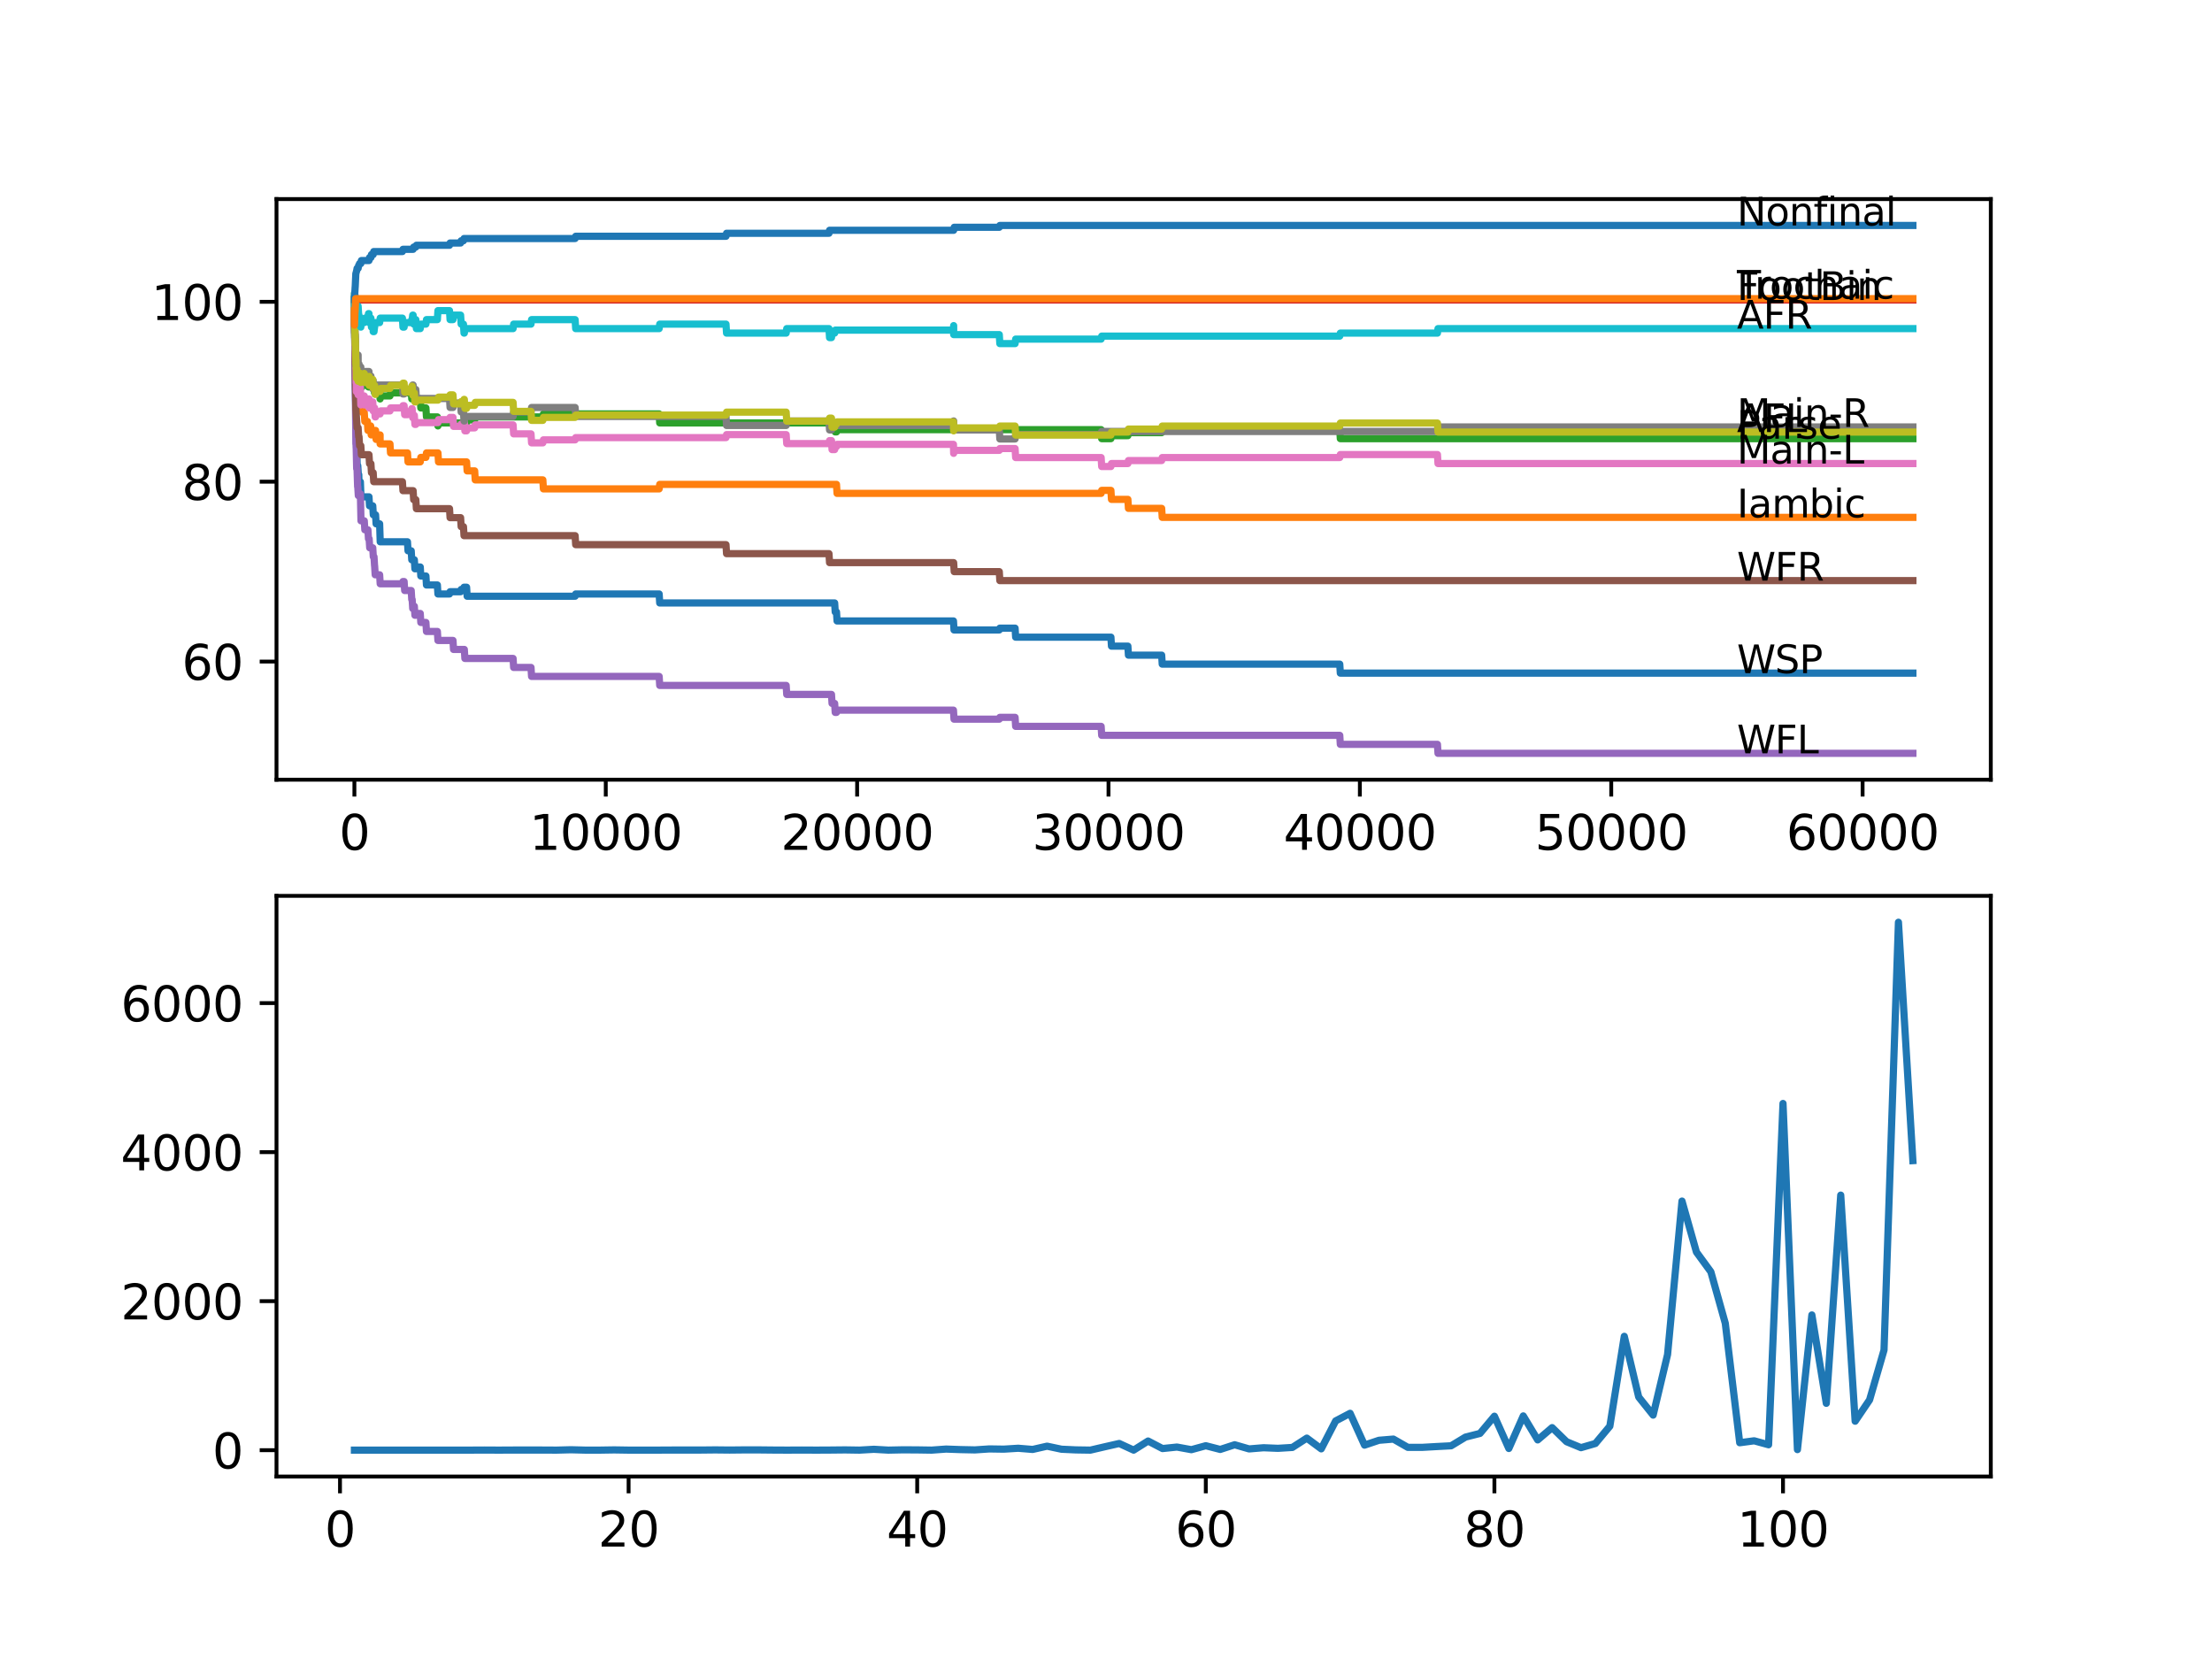 <?xml version="1.0" encoding="utf-8" standalone="no"?>
<!DOCTYPE svg PUBLIC "-//W3C//DTD SVG 1.1//EN"
  "http://www.w3.org/Graphics/SVG/1.1/DTD/svg11.dtd">
<svg xmlns:xlink="http://www.w3.org/1999/xlink" width="460.8pt" height="345.6pt" viewBox="0 0 460.8 345.6" xmlns="http://www.w3.org/2000/svg" version="1.1">
 <defs>
  <style type="text/css">*{stroke-linejoin: round; stroke-linecap: butt}</style>
 </defs>
 <g id="figure_1">
  <g id="patch_1">
   <path d="M 0 345.6 
L 460.8 345.6 
L 460.8 0 
L 0 0 
z
" style="fill: #ffffff"/>
  </g>
  <g id="axes_1">
   <g id="patch_2">
    <path d="M 57.6 162.432 
L 414.72 162.432 
L 414.72 41.472 
L 57.6 41.472 
z
" style="fill: #ffffff"/>
   </g>
   <g id="matplotlib.axis_1">
    <g id="xtick_1">
     <g id="line2d_1">
      <defs>
       <path id="m215d5775ce" d="M 0 0 
L 0 3.5 
" style="stroke: #000000; stroke-width: 0.8"/>
      </defs>
      <g>
       <use xlink:href="#m215d5775ce" x="73.827" y="162.432" style="stroke: #000000; stroke-width: 0.8"/>
      </g>
     </g>
     <g id="text_1">
      <!-- 0 -->
      <g transform="translate(70.646 177.03)scale(0.1 -0.1)">
       <defs>
        <path id="DejaVuSans-30" d="M 2034 4250 
Q 1547 4250 1301 3770 
Q 1056 3291 1056 2328 
Q 1056 1369 1301 889 
Q 1547 409 2034 409 
Q 2525 409 2770 889 
Q 3016 1369 3016 2328 
Q 3016 3291 2770 3770 
Q 2525 4250 2034 4250 
z
M 2034 4750 
Q 2819 4750 3233 4129 
Q 3647 3509 3647 2328 
Q 3647 1150 3233 529 
Q 2819 -91 2034 -91 
Q 1250 -91 836 529 
Q 422 1150 422 2328 
Q 422 3509 836 4129 
Q 1250 4750 2034 4750 
z
" transform="scale(0.016)"/>
       </defs>
       <use xlink:href="#DejaVuSans-30"/>
      </g>
     </g>
    </g>
    <g id="xtick_2">
     <g id="line2d_2">
      <g>
       <use xlink:href="#m215d5775ce" x="126.192" y="162.432" style="stroke: #000000; stroke-width: 0.8"/>
      </g>
     </g>
     <g id="text_2">
      <!-- 10000 -->
      <g transform="translate(110.286 177.03)scale(0.1 -0.1)">
       <defs>
        <path id="DejaVuSans-31" d="M 794 531 
L 1825 531 
L 1825 4091 
L 703 3866 
L 703 4441 
L 1819 4666 
L 2450 4666 
L 2450 531 
L 3481 531 
L 3481 0 
L 794 0 
L 794 531 
z
" transform="scale(0.016)"/>
       </defs>
       <use xlink:href="#DejaVuSans-31"/>
       <use xlink:href="#DejaVuSans-30" x="63.623"/>
       <use xlink:href="#DejaVuSans-30" x="127.246"/>
       <use xlink:href="#DejaVuSans-30" x="190.869"/>
       <use xlink:href="#DejaVuSans-30" x="254.492"/>
      </g>
     </g>
    </g>
    <g id="xtick_3">
     <g id="line2d_3">
      <g>
       <use xlink:href="#m215d5775ce" x="178.556" y="162.432" style="stroke: #000000; stroke-width: 0.8"/>
      </g>
     </g>
     <g id="text_3">
      <!-- 20000 -->
      <g transform="translate(162.65 177.03)scale(0.1 -0.1)">
       <defs>
        <path id="DejaVuSans-32" d="M 1228 531 
L 3431 531 
L 3431 0 
L 469 0 
L 469 531 
Q 828 903 1448 1529 
Q 2069 2156 2228 2338 
Q 2531 2678 2651 2914 
Q 2772 3150 2772 3378 
Q 2772 3750 2511 3984 
Q 2250 4219 1831 4219 
Q 1534 4219 1204 4116 
Q 875 4013 500 3803 
L 500 4441 
Q 881 4594 1212 4672 
Q 1544 4750 1819 4750 
Q 2544 4750 2975 4387 
Q 3406 4025 3406 3419 
Q 3406 3131 3298 2873 
Q 3191 2616 2906 2266 
Q 2828 2175 2409 1742 
Q 1991 1309 1228 531 
z
" transform="scale(0.016)"/>
       </defs>
       <use xlink:href="#DejaVuSans-32"/>
       <use xlink:href="#DejaVuSans-30" x="63.623"/>
       <use xlink:href="#DejaVuSans-30" x="127.246"/>
       <use xlink:href="#DejaVuSans-30" x="190.869"/>
       <use xlink:href="#DejaVuSans-30" x="254.492"/>
      </g>
     </g>
    </g>
    <g id="xtick_4">
     <g id="line2d_4">
      <g>
       <use xlink:href="#m215d5775ce" x="230.921" y="162.432" style="stroke: #000000; stroke-width: 0.8"/>
      </g>
     </g>
     <g id="text_4">
      <!-- 30000 -->
      <g transform="translate(215.015 177.03)scale(0.1 -0.1)">
       <defs>
        <path id="DejaVuSans-33" d="M 2597 2516 
Q 3050 2419 3304 2112 
Q 3559 1806 3559 1356 
Q 3559 666 3084 287 
Q 2609 -91 1734 -91 
Q 1441 -91 1130 -33 
Q 819 25 488 141 
L 488 750 
Q 750 597 1062 519 
Q 1375 441 1716 441 
Q 2309 441 2620 675 
Q 2931 909 2931 1356 
Q 2931 1769 2642 2001 
Q 2353 2234 1838 2234 
L 1294 2234 
L 1294 2753 
L 1863 2753 
Q 2328 2753 2575 2939 
Q 2822 3125 2822 3475 
Q 2822 3834 2567 4026 
Q 2313 4219 1838 4219 
Q 1578 4219 1281 4162 
Q 984 4106 628 3988 
L 628 4550 
Q 988 4650 1302 4700 
Q 1616 4750 1894 4750 
Q 2613 4750 3031 4423 
Q 3450 4097 3450 3541 
Q 3450 3153 3228 2886 
Q 3006 2619 2597 2516 
z
" transform="scale(0.016)"/>
       </defs>
       <use xlink:href="#DejaVuSans-33"/>
       <use xlink:href="#DejaVuSans-30" x="63.623"/>
       <use xlink:href="#DejaVuSans-30" x="127.246"/>
       <use xlink:href="#DejaVuSans-30" x="190.869"/>
       <use xlink:href="#DejaVuSans-30" x="254.492"/>
      </g>
     </g>
    </g>
    <g id="xtick_5">
     <g id="line2d_5">
      <g>
       <use xlink:href="#m215d5775ce" x="283.285" y="162.432" style="stroke: #000000; stroke-width: 0.8"/>
      </g>
     </g>
     <g id="text_5">
      <!-- 40000 -->
      <g transform="translate(267.379 177.03)scale(0.1 -0.1)">
       <defs>
        <path id="DejaVuSans-34" d="M 2419 4116 
L 825 1625 
L 2419 1625 
L 2419 4116 
z
M 2253 4666 
L 3047 4666 
L 3047 1625 
L 3713 1625 
L 3713 1100 
L 3047 1100 
L 3047 0 
L 2419 0 
L 2419 1100 
L 313 1100 
L 313 1709 
L 2253 4666 
z
" transform="scale(0.016)"/>
       </defs>
       <use xlink:href="#DejaVuSans-34"/>
       <use xlink:href="#DejaVuSans-30" x="63.623"/>
       <use xlink:href="#DejaVuSans-30" x="127.246"/>
       <use xlink:href="#DejaVuSans-30" x="190.869"/>
       <use xlink:href="#DejaVuSans-30" x="254.492"/>
      </g>
     </g>
    </g>
    <g id="xtick_6">
     <g id="line2d_6">
      <g>
       <use xlink:href="#m215d5775ce" x="335.65" y="162.432" style="stroke: #000000; stroke-width: 0.8"/>
      </g>
     </g>
     <g id="text_6">
      <!-- 50000 -->
      <g transform="translate(319.744 177.03)scale(0.1 -0.1)">
       <defs>
        <path id="DejaVuSans-35" d="M 691 4666 
L 3169 4666 
L 3169 4134 
L 1269 4134 
L 1269 2991 
Q 1406 3038 1543 3061 
Q 1681 3084 1819 3084 
Q 2600 3084 3056 2656 
Q 3513 2228 3513 1497 
Q 3513 744 3044 326 
Q 2575 -91 1722 -91 
Q 1428 -91 1123 -41 
Q 819 9 494 109 
L 494 744 
Q 775 591 1075 516 
Q 1375 441 1709 441 
Q 2250 441 2565 725 
Q 2881 1009 2881 1497 
Q 2881 1984 2565 2268 
Q 2250 2553 1709 2553 
Q 1456 2553 1204 2497 
Q 953 2441 691 2322 
L 691 4666 
z
" transform="scale(0.016)"/>
       </defs>
       <use xlink:href="#DejaVuSans-35"/>
       <use xlink:href="#DejaVuSans-30" x="63.623"/>
       <use xlink:href="#DejaVuSans-30" x="127.246"/>
       <use xlink:href="#DejaVuSans-30" x="190.869"/>
       <use xlink:href="#DejaVuSans-30" x="254.492"/>
      </g>
     </g>
    </g>
    <g id="xtick_7">
     <g id="line2d_7">
      <g>
       <use xlink:href="#m215d5775ce" x="388.014" y="162.432" style="stroke: #000000; stroke-width: 0.8"/>
      </g>
     </g>
     <g id="text_7">
      <!-- 60000 -->
      <g transform="translate(372.108 177.03)scale(0.1 -0.1)">
       <defs>
        <path id="DejaVuSans-36" d="M 2113 2584 
Q 1688 2584 1439 2293 
Q 1191 2003 1191 1497 
Q 1191 994 1439 701 
Q 1688 409 2113 409 
Q 2538 409 2786 701 
Q 3034 994 3034 1497 
Q 3034 2003 2786 2293 
Q 2538 2584 2113 2584 
z
M 3366 4563 
L 3366 3988 
Q 3128 4100 2886 4159 
Q 2644 4219 2406 4219 
Q 1781 4219 1451 3797 
Q 1122 3375 1075 2522 
Q 1259 2794 1537 2939 
Q 1816 3084 2150 3084 
Q 2853 3084 3261 2657 
Q 3669 2231 3669 1497 
Q 3669 778 3244 343 
Q 2819 -91 2113 -91 
Q 1303 -91 875 529 
Q 447 1150 447 2328 
Q 447 3434 972 4092 
Q 1497 4750 2381 4750 
Q 2619 4750 2861 4703 
Q 3103 4656 3366 4563 
z
" transform="scale(0.016)"/>
       </defs>
       <use xlink:href="#DejaVuSans-36"/>
       <use xlink:href="#DejaVuSans-30" x="63.623"/>
       <use xlink:href="#DejaVuSans-30" x="127.246"/>
       <use xlink:href="#DejaVuSans-30" x="190.869"/>
       <use xlink:href="#DejaVuSans-30" x="254.492"/>
      </g>
     </g>
    </g>
   </g>
   <g id="matplotlib.axis_2">
    <g id="ytick_1">
     <g id="line2d_8">
      <defs>
       <path id="m5594c6c73b" d="M 0 0 
L -3.5 0 
" style="stroke: #000000; stroke-width: 0.8"/>
      </defs>
      <g>
       <use xlink:href="#m5594c6c73b" x="57.6" y="137.821" style="stroke: #000000; stroke-width: 0.8"/>
      </g>
     </g>
     <g id="text_8">
      <!-- 60 -->
      <g transform="translate(37.875 141.62)scale(0.1 -0.1)">
       <use xlink:href="#DejaVuSans-36"/>
       <use xlink:href="#DejaVuSans-30" x="63.623"/>
      </g>
     </g>
    </g>
    <g id="ytick_2">
     <g id="line2d_9">
      <g>
       <use xlink:href="#m5594c6c73b" x="57.6" y="100.344" style="stroke: #000000; stroke-width: 0.8"/>
      </g>
     </g>
     <g id="text_9">
      <!-- 80 -->
      <g transform="translate(37.875 104.143)scale(0.1 -0.1)">
       <defs>
        <path id="DejaVuSans-38" d="M 2034 2216 
Q 1584 2216 1326 1975 
Q 1069 1734 1069 1313 
Q 1069 891 1326 650 
Q 1584 409 2034 409 
Q 2484 409 2743 651 
Q 3003 894 3003 1313 
Q 3003 1734 2745 1975 
Q 2488 2216 2034 2216 
z
M 1403 2484 
Q 997 2584 770 2862 
Q 544 3141 544 3541 
Q 544 4100 942 4425 
Q 1341 4750 2034 4750 
Q 2731 4750 3128 4425 
Q 3525 4100 3525 3541 
Q 3525 3141 3298 2862 
Q 3072 2584 2669 2484 
Q 3125 2378 3379 2068 
Q 3634 1759 3634 1313 
Q 3634 634 3220 271 
Q 2806 -91 2034 -91 
Q 1263 -91 848 271 
Q 434 634 434 1313 
Q 434 1759 690 2068 
Q 947 2378 1403 2484 
z
M 1172 3481 
Q 1172 3119 1398 2916 
Q 1625 2713 2034 2713 
Q 2441 2713 2670 2916 
Q 2900 3119 2900 3481 
Q 2900 3844 2670 4047 
Q 2441 4250 2034 4250 
Q 1625 4250 1398 4047 
Q 1172 3844 1172 3481 
z
" transform="scale(0.016)"/>
       </defs>
       <use xlink:href="#DejaVuSans-38"/>
       <use xlink:href="#DejaVuSans-30" x="63.623"/>
      </g>
     </g>
    </g>
    <g id="ytick_3">
     <g id="line2d_10">
      <g>
       <use xlink:href="#m5594c6c73b" x="57.6" y="62.867" style="stroke: #000000; stroke-width: 0.8"/>
      </g>
     </g>
     <g id="text_10">
      <!-- 100 -->
      <g transform="translate(31.512 66.666)scale(0.1 -0.1)">
       <use xlink:href="#DejaVuSans-31"/>
       <use xlink:href="#DejaVuSans-30" x="63.623"/>
       <use xlink:href="#DejaVuSans-30" x="127.246"/>
      </g>
     </g>
    </g>
   </g>
   <g id="line2d_11">
    <path d="M 73.833 62.398 
L 73.985 78.326 
L 74.006 78.326 
L 74.136 86.134 
L 74.142 86.134 
L 74.273 93.254 
L 74.294 93.254 
L 74.414 97.002 
L 74.529 97.002 
L 74.644 98.876 
L 74.739 98.876 
L 74.791 100.75 
L 74.854 100.375 
L 75.074 100.375 
L 75.189 103.498 
L 76.865 103.498 
L 76.98 105.372 
L 77.65 105.372 
L 77.765 107.246 
L 78.237 107.246 
L 78.352 109.119 
L 79.085 109.119 
L 79.205 112.867 
L 84.882 112.867 
L 84.997 114.741 
L 85.662 114.741 
L 85.777 116.615 
L 86.316 116.615 
L 86.432 118.489 
L 86.625 118.489 
L 86.741 118.114 
L 87.547 118.114 
L 87.662 119.988 
L 88.725 119.988 
L 88.84 121.862 
L 91.113 121.862 
L 91.228 123.735 
L 93.642 123.735 
L 93.757 123.267 
L 95.951 123.267 
L 96.067 122.799 
L 96.548 122.799 
L 96.664 122.33 
L 97.198 122.33 
L 97.313 124.204 
L 119.809 124.204 
L 119.924 123.735 
L 137.314 123.735 
L 137.429 125.609 
L 173.875 125.609 
L 173.99 127.483 
L 174.257 127.483 
L 174.373 129.357 
L 198.623 129.357 
L 198.738 131.231 
L 208.169 131.231 
L 208.284 130.856 
L 211.462 130.856 
L 211.577 132.73 
L 231.424 132.73 
L 231.539 134.604 
L 234.958 134.604 
L 235.073 136.478 
L 241.996 136.478 
L 242.111 138.351 
L 279.096 138.351 
L 279.211 140.225 
L 398.487 140.225 
L 398.487 140.225 
" clip-path="url(#p3980da5037)" style="fill: none; stroke: #1f77b4; stroke-width: 1.5; stroke-linecap: square"/>
   </g>
   <g id="line2d_12">
    <path d="M 73.833 62.398 
L 73.838 61.93 
L 73.869 67.551 
L 73.885 67.551 
L 73.89 67.551 
L 74.021 75.921 
L 74.058 75.921 
L 74.126 74.047 
L 74.157 77.795 
L 74.173 77.795 
L 74.241 77.17 
L 74.252 80.918 
L 74.257 80.918 
L 74.294 80.918 
L 74.299 79.981 
L 74.304 81.855 
L 74.398 81.855 
L 74.419 81.855 
L 74.534 83.729 
L 74.739 83.729 
L 74.854 85.603 
L 75.074 85.603 
L 75.194 84.041 
L 75.409 84.041 
L 75.524 85.915 
L 75.88 85.915 
L 75.995 87.789 
L 76.529 87.789 
L 76.645 89.663 
L 76.76 88.726 
L 77.215 88.726 
L 77.331 90.6 
L 77.912 90.6 
L 78.027 89.663 
L 78.237 89.663 
L 78.352 91.537 
L 79.085 91.537 
L 79.179 90.6 
L 79.184 92.473 
L 79.19 92.473 
L 81.237 92.473 
L 81.352 94.347 
L 84.882 94.347 
L 84.997 96.221 
L 87.547 96.221 
L 87.662 95.284 
L 88.725 95.284 
L 88.84 94.347 
L 91.233 94.347 
L 91.349 96.221 
L 97.198 96.221 
L 97.313 98.095 
L 98.884 98.095 
L 98.999 99.969 
L 113.085 99.969 
L 113.2 101.843 
L 137.314 101.843 
L 137.429 100.906 
L 174.257 100.906 
L 174.373 102.78 
L 229.387 102.78 
L 229.502 102.155 
L 231.424 102.155 
L 231.539 104.029 
L 234.958 104.029 
L 235.073 105.903 
L 241.996 105.903 
L 242.111 107.777 
L 398.487 107.777 
L 398.487 107.777 
" clip-path="url(#p3980da5037)" style="fill: none; stroke: #ff7f0e; stroke-width: 1.5; stroke-linecap: square"/>
   </g>
   <g id="line2d_13">
    <path d="M 73.833 64.741 
L 73.901 70.362 
L 73.953 69.737 
L 73.969 69.737 
L 74.089 73.485 
L 74.121 73.485 
L 74.236 76.233 
L 74.241 76.233 
L 74.294 74.984 
L 74.299 76.858 
L 74.351 76.233 
L 74.419 76.233 
L 74.44 75.609 
L 74.445 77.483 
L 74.519 77.483 
L 74.739 77.483 
L 74.854 76.858 
L 75.074 76.858 
L 75.194 80.606 
L 75.409 80.606 
L 75.524 79.981 
L 75.88 79.981 
L 75.995 79.357 
L 76.529 79.357 
L 76.645 78.732 
L 76.76 80.606 
L 77.215 80.606 
L 77.331 79.981 
L 77.912 79.981 
L 78.027 81.855 
L 78.237 81.855 
L 78.352 81.23 
L 79.085 81.23 
L 79.179 83.104 
L 79.195 82.48 
L 81.237 82.48 
L 81.352 81.855 
L 84.882 81.855 
L 84.997 81.23 
L 85.662 81.23 
L 85.777 83.104 
L 87.547 83.104 
L 87.662 84.978 
L 88.725 84.978 
L 88.84 86.852 
L 91.113 86.852 
L 91.228 88.726 
L 91.233 88.726 
L 91.349 88.101 
L 97.198 88.101 
L 97.313 87.477 
L 98.884 87.477 
L 98.999 86.852 
L 113.085 86.852 
L 113.2 86.227 
L 137.314 86.227 
L 137.429 88.101 
L 173.875 88.101 
L 173.99 89.975 
L 174.257 89.975 
L 174.373 89.507 
L 229.387 89.507 
L 229.502 91.38 
L 231.424 91.38 
L 231.539 90.756 
L 234.958 90.756 
L 235.073 90.131 
L 241.996 90.131 
L 242.111 89.507 
L 279.096 89.507 
L 279.211 91.38 
L 398.487 91.38 
L 398.487 91.38 
" clip-path="url(#p3980da5037)" style="fill: none; stroke: #2ca02c; stroke-width: 1.5; stroke-linecap: square"/>
   </g>
   <g id="line2d_14">
    <path d="M 73.833 62.867 
L 74.152 62.867 
L 74.267 62.492 
L 398.487 62.492 
L 398.487 62.492 
" clip-path="url(#p3980da5037)" style="fill: none; stroke: #d62728; stroke-width: 1.5; stroke-linecap: square"/>
   </g>
   <g id="line2d_15">
    <path d="M 73.833 62.867 
L 73.838 62.867 
L 74 81.23 
L 74.016 81.23 
L 74.142 92.473 
L 74.152 92.005 
L 74.173 92.005 
L 74.299 97.627 
L 74.377 97.627 
L 74.498 101.374 
L 74.529 101.374 
L 74.644 103.248 
L 74.791 103.248 
L 74.906 102.873 
L 75.074 102.873 
L 75.199 108.495 
L 75.885 108.495 
L 76.001 110.369 
L 76.645 110.369 
L 76.76 112.243 
L 76.901 112.243 
L 77.016 114.116 
L 77.65 114.116 
L 77.765 115.99 
L 77.912 115.99 
L 78.027 117.864 
L 78.043 117.864 
L 78.158 119.738 
L 79.085 119.738 
L 79.2 121.612 
L 83.829 121.612 
L 83.944 121.143 
L 84.185 121.143 
L 84.3 123.017 
L 85.662 123.017 
L 85.777 124.891 
L 85.861 124.891 
L 85.976 126.765 
L 86.06 126.765 
L 86.175 126.296 
L 86.316 126.296 
L 86.432 128.17 
L 86.625 128.17 
L 86.741 127.795 
L 87.547 127.795 
L 87.662 129.669 
L 88.725 129.669 
L 88.84 131.543 
L 91.113 131.543 
L 91.228 133.417 
L 94.365 133.417 
L 94.48 135.291 
L 96.726 135.291 
L 96.842 137.165 
L 106.885 137.165 
L 107 139.039 
L 110.619 139.039 
L 110.734 140.912 
L 137.314 140.912 
L 137.429 142.786 
L 163.774 142.786 
L 163.889 144.66 
L 173.215 144.66 
L 173.33 146.534 
L 173.875 146.534 
L 173.99 148.408 
L 174.257 148.408 
L 174.373 147.939 
L 198.623 147.939 
L 198.738 149.813 
L 208.169 149.813 
L 208.284 149.438 
L 211.462 149.438 
L 211.577 151.312 
L 229.387 151.312 
L 229.502 153.186 
L 279.096 153.186 
L 279.211 155.06 
L 299.445 155.06 
L 299.56 156.934 
L 398.487 156.934 
L 398.487 156.934 
" clip-path="url(#p3980da5037)" style="fill: none; stroke: #9467bd; stroke-width: 1.5; stroke-linecap: square"/>
   </g>
   <g id="line2d_16">
    <path d="M 73.833 64.741 
L 73.838 64.741 
L 73.979 75.984 
L 73.995 75.984 
L 74.131 85.353 
L 74.142 85.353 
L 74.257 87.227 
L 74.273 87.227 
L 74.388 89.101 
L 74.602 89.101 
L 74.718 90.974 
L 74.791 90.974 
L 74.906 92.848 
L 75.163 92.848 
L 75.278 94.722 
L 76.865 94.722 
L 76.98 96.596 
L 77.268 96.596 
L 77.383 98.47 
L 77.739 98.47 
L 77.854 100.344 
L 83.829 100.344 
L 83.944 102.217 
L 86.06 102.217 
L 86.175 104.091 
L 86.625 104.091 
L 86.741 105.965 
L 93.642 105.965 
L 93.757 107.839 
L 95.951 107.839 
L 96.067 109.713 
L 96.548 109.713 
L 96.664 111.587 
L 119.809 111.587 
L 119.924 113.461 
L 151.238 113.461 
L 151.353 115.334 
L 172.692 115.334 
L 172.807 117.208 
L 198.664 117.208 
L 198.78 119.082 
L 208.169 119.082 
L 208.284 120.956 
L 398.487 120.956 
L 398.487 120.956 
" clip-path="url(#p3980da5037)" style="fill: none; stroke: #8c564b; stroke-width: 1.5; stroke-linecap: square"/>
   </g>
   <g id="line2d_17">
    <path d="M 73.833 62.867 
L 73.838 62.867 
L 73.848 62.117 
L 73.88 66.895 
L 73.885 66.895 
L 73.995 72.767 
L 74.006 71.518 
L 74.016 71.518 
L 74.142 76.827 
L 74.173 75.984 
L 74.184 79.731 
L 74.22 79.731 
L 74.241 79.731 
L 74.246 81.605 
L 74.351 79.731 
L 74.377 79.731 
L 74.419 81.605 
L 74.487 80.356 
L 74.529 80.356 
L 74.602 82.23 
L 74.639 81.605 
L 74.739 81.605 
L 74.854 80.606 
L 75.074 80.606 
L 75.163 84.353 
L 75.189 83.729 
L 75.409 83.729 
L 75.524 83.104 
L 75.88 83.104 
L 75.885 82.48 
L 75.891 84.353 
L 75.98 84.353 
L 76.529 84.353 
L 76.645 83.729 
L 76.865 83.729 
L 76.901 83.104 
L 76.907 84.978 
L 76.964 84.978 
L 77.215 84.978 
L 77.336 83.729 
L 77.65 83.729 
L 77.739 85.603 
L 77.76 84.978 
L 78.043 84.978 
L 78.158 86.852 
L 78.237 86.852 
L 78.352 86.227 
L 79.179 86.227 
L 79.294 85.603 
L 81.237 85.603 
L 81.352 84.978 
L 83.829 84.978 
L 83.944 84.51 
L 84.185 84.51 
L 84.3 86.383 
L 84.882 86.383 
L 84.997 85.759 
L 85.662 85.759 
L 85.777 85.134 
L 85.861 85.134 
L 85.976 87.008 
L 86.06 87.008 
L 86.175 86.54 
L 86.316 86.54 
L 86.432 88.413 
L 86.625 88.413 
L 86.741 88.039 
L 91.233 88.039 
L 91.349 87.414 
L 93.642 87.414 
L 93.757 86.946 
L 94.365 86.946 
L 94.48 88.819 
L 95.951 88.819 
L 96.067 88.351 
L 96.548 88.351 
L 96.664 87.883 
L 96.726 87.883 
L 96.842 89.756 
L 97.198 89.756 
L 97.313 89.132 
L 98.884 89.132 
L 98.999 88.507 
L 106.885 88.507 
L 107 90.381 
L 110.619 90.381 
L 110.734 92.255 
L 113.085 92.255 
L 113.2 91.63 
L 119.809 91.63 
L 119.924 91.162 
L 151.238 91.162 
L 151.353 90.537 
L 163.774 90.537 
L 163.889 92.411 
L 172.692 92.411 
L 172.807 91.786 
L 173.215 91.786 
L 173.33 93.66 
L 173.875 93.66 
L 173.99 93.036 
L 174.257 93.036 
L 174.373 92.567 
L 198.623 92.567 
L 198.664 94.441 
L 198.732 93.816 
L 208.169 93.816 
L 208.284 93.442 
L 211.462 93.442 
L 211.577 95.315 
L 229.387 95.315 
L 229.502 97.189 
L 231.424 97.189 
L 231.539 96.565 
L 234.958 96.565 
L 235.073 95.94 
L 241.996 95.94 
L 242.111 95.315 
L 279.096 95.315 
L 279.211 94.691 
L 299.445 94.691 
L 299.56 96.565 
L 398.487 96.565 
L 398.487 96.565 
" clip-path="url(#p3980da5037)" style="fill: none; stroke: #e377c2; stroke-width: 1.5; stroke-linecap: square"/>
   </g>
   <g id="line2d_18">
    <path d="M 73.833 62.867 
L 73.838 62.398 
L 73.869 69.269 
L 73.896 67.083 
L 73.911 67.083 
L 74.037 73.017 
L 74.068 72.392 
L 74.115 75.203 
L 74.126 75.203 
L 74.136 75.203 
L 74.147 76.14 
L 74.252 73.954 
L 74.273 73.954 
L 74.377 75.827 
L 74.383 74.891 
L 74.529 74.891 
L 74.602 73.954 
L 74.608 75.827 
L 74.634 75.827 
L 74.791 75.827 
L 74.906 77.701 
L 75.074 77.701 
L 75.163 76.452 
L 75.168 78.326 
L 75.178 78.326 
L 75.885 78.326 
L 76.001 77.389 
L 76.865 77.389 
L 76.901 79.263 
L 76.975 78.326 
L 77.268 78.326 
L 77.383 80.2 
L 77.65 80.2 
L 77.739 79.263 
L 77.744 81.137 
L 77.755 81.137 
L 78.043 81.137 
L 78.158 80.2 
L 83.829 80.2 
L 83.944 82.074 
L 84.185 82.074 
L 84.3 81.137 
L 85.861 81.137 
L 85.976 80.2 
L 86.06 80.2 
L 86.175 82.074 
L 86.316 82.074 
L 86.432 81.137 
L 86.625 81.137 
L 86.741 83.011 
L 93.642 83.011 
L 93.757 84.884 
L 94.365 84.884 
L 94.48 83.947 
L 95.951 83.947 
L 96.067 85.821 
L 96.548 85.821 
L 96.664 87.695 
L 96.726 87.695 
L 96.842 86.758 
L 106.885 86.758 
L 107 85.821 
L 110.619 85.821 
L 110.734 84.884 
L 119.809 84.884 
L 119.924 86.758 
L 151.238 86.758 
L 151.353 88.632 
L 163.774 88.632 
L 163.889 87.695 
L 172.692 87.695 
L 172.807 89.569 
L 173.215 89.569 
L 173.33 88.632 
L 198.623 88.632 
L 198.664 87.695 
L 198.67 89.569 
L 198.727 89.569 
L 208.169 89.569 
L 208.284 91.443 
L 211.462 91.443 
L 211.577 90.506 
L 229.387 90.506 
L 229.502 89.881 
L 299.445 89.881 
L 299.56 88.944 
L 398.487 88.944 
L 398.487 88.944 
" clip-path="url(#p3980da5037)" style="fill: none; stroke: #7f7f7f; stroke-width: 1.5; stroke-linecap: square"/>
   </g>
   <g id="line2d_19">
    <path d="M 73.833 62.398 
L 73.848 61.18 
L 73.88 65.959 
L 73.885 65.959 
L 73.995 71.83 
L 74.006 70.581 
L 74.016 70.581 
L 74.142 75.89 
L 74.178 75.047 
L 74.184 76.921 
L 74.241 76.921 
L 74.246 78.794 
L 74.351 76.921 
L 74.377 76.921 
L 74.419 78.794 
L 74.487 77.545 
L 74.529 77.545 
L 74.602 79.419 
L 74.639 78.794 
L 74.739 78.794 
L 74.854 77.795 
L 75.142 77.795 
L 75.163 79.669 
L 75.252 79.044 
L 75.409 79.044 
L 75.524 78.42 
L 75.88 78.42 
L 75.885 77.795 
L 75.891 79.669 
L 75.98 79.669 
L 76.529 79.669 
L 76.645 79.044 
L 76.865 79.044 
L 76.901 78.42 
L 76.907 80.293 
L 76.964 80.293 
L 77.215 80.293 
L 77.336 79.044 
L 77.65 79.044 
L 77.739 80.918 
L 77.76 80.293 
L 78.043 80.293 
L 78.158 82.167 
L 78.237 82.167 
L 78.352 81.543 
L 79.179 81.543 
L 79.294 80.918 
L 81.237 80.918 
L 81.352 80.293 
L 83.829 80.293 
L 83.944 79.825 
L 84.185 79.825 
L 84.3 81.699 
L 84.882 81.699 
L 84.997 81.074 
L 85.662 81.074 
L 85.777 80.45 
L 85.861 80.45 
L 85.976 82.323 
L 86.06 82.323 
L 86.175 81.855 
L 86.316 81.855 
L 86.432 83.729 
L 86.625 83.729 
L 86.741 83.354 
L 91.233 83.354 
L 91.349 82.729 
L 93.642 82.729 
L 93.757 82.261 
L 94.365 82.261 
L 94.48 84.135 
L 95.951 84.135 
L 96.067 83.666 
L 96.548 83.666 
L 96.664 83.198 
L 96.726 83.198 
L 96.842 85.072 
L 97.198 85.072 
L 97.313 84.447 
L 98.884 84.447 
L 98.999 83.823 
L 106.885 83.823 
L 107 85.696 
L 110.619 85.696 
L 110.734 87.57 
L 113.085 87.57 
L 113.2 86.946 
L 119.809 86.946 
L 119.924 86.477 
L 151.238 86.477 
L 151.353 85.853 
L 163.774 85.853 
L 163.889 87.726 
L 172.692 87.726 
L 172.807 87.102 
L 173.215 87.102 
L 173.33 88.976 
L 173.875 88.976 
L 173.99 88.351 
L 174.257 88.351 
L 174.373 87.883 
L 198.623 87.883 
L 198.664 89.756 
L 198.732 89.132 
L 208.169 89.132 
L 208.284 88.757 
L 211.462 88.757 
L 211.577 90.631 
L 231.424 90.631 
L 231.539 90.006 
L 234.958 90.006 
L 235.073 89.382 
L 241.996 89.382 
L 242.111 88.757 
L 279.096 88.757 
L 279.211 88.132 
L 299.445 88.132 
L 299.56 90.006 
L 398.487 90.006 
L 398.487 90.006 
" clip-path="url(#p3980da5037)" style="fill: none; stroke: #bcbd22; stroke-width: 1.5; stroke-linecap: square"/>
   </g>
   <g id="line2d_20">
    <path d="M 73.833 62.867 
L 73.859 61.024 
L 73.869 64.772 
L 73.932 63.835 
L 73.958 63.835 
L 73.995 61.586 
L 74.032 66.271 
L 74.063 64.709 
L 74.068 64.709 
L 74.173 67.52 
L 74.178 66.895 
L 74.273 65.334 
L 74.278 67.208 
L 74.283 67.208 
L 74.294 67.208 
L 74.414 65.334 
L 74.44 65.334 
L 74.561 63.772 
L 74.602 63.772 
L 74.718 65.646 
L 74.791 65.646 
L 74.906 67.52 
L 75.074 67.52 
L 75.163 66.271 
L 75.168 68.145 
L 75.184 67.208 
L 75.885 67.208 
L 76.001 66.271 
L 76.645 66.271 
L 76.76 65.334 
L 76.865 65.334 
L 76.901 67.208 
L 76.975 66.271 
L 77.268 66.271 
L 77.383 68.145 
L 77.65 68.145 
L 77.739 67.208 
L 77.744 69.082 
L 77.755 69.082 
L 77.912 69.082 
L 78.027 68.145 
L 78.043 68.145 
L 78.158 67.208 
L 79.085 67.208 
L 79.2 66.271 
L 83.829 66.271 
L 83.944 68.145 
L 84.185 68.145 
L 84.3 67.208 
L 85.662 67.208 
L 85.777 66.583 
L 85.861 66.583 
L 85.976 65.646 
L 86.06 65.646 
L 86.175 67.52 
L 86.316 67.52 
L 86.432 66.583 
L 86.625 66.583 
L 86.741 68.457 
L 87.547 68.457 
L 87.662 67.52 
L 88.725 67.52 
L 88.84 66.583 
L 91.113 66.583 
L 91.228 64.709 
L 93.642 64.709 
L 93.757 66.583 
L 94.365 66.583 
L 94.48 65.646 
L 95.951 65.646 
L 96.067 67.52 
L 96.548 67.52 
L 96.664 69.394 
L 96.726 69.394 
L 96.842 68.457 
L 106.885 68.457 
L 107 67.52 
L 110.619 67.52 
L 110.734 66.583 
L 119.809 66.583 
L 119.924 68.457 
L 137.314 68.457 
L 137.429 67.52 
L 151.238 67.52 
L 151.353 69.394 
L 163.774 69.394 
L 163.889 68.457 
L 172.692 68.457 
L 172.807 70.331 
L 173.215 70.331 
L 173.33 69.394 
L 173.875 69.394 
L 173.99 68.769 
L 198.623 68.769 
L 198.664 67.832 
L 198.67 69.706 
L 198.727 69.706 
L 208.169 69.706 
L 208.284 71.58 
L 211.462 71.58 
L 211.577 70.643 
L 229.387 70.643 
L 229.502 70.019 
L 279.096 70.019 
L 279.211 69.394 
L 299.445 69.394 
L 299.56 68.457 
L 398.487 68.457 
L 398.487 68.457 
" clip-path="url(#p3980da5037)" style="fill: none; stroke: #17becf; stroke-width: 1.5; stroke-linecap: square"/>
   </g>
   <g id="line2d_21">
    <path d="M 73.833 62.398 
L 73.838 62.398 
L 73.985 59.806 
L 73.995 59.806 
L 74.126 56.995 
L 74.142 56.995 
L 74.257 56.527 
L 74.273 56.527 
L 74.388 55.902 
L 74.602 55.902 
L 74.718 55.278 
L 74.791 55.278 
L 74.906 54.903 
L 75.163 54.903 
L 75.278 54.278 
L 76.865 54.278 
L 76.98 53.654 
L 77.268 53.654 
L 77.383 53.029 
L 77.739 53.029 
L 77.854 52.404 
L 83.829 52.404 
L 83.944 51.936 
L 86.06 51.936 
L 86.175 51.467 
L 86.625 51.467 
L 86.741 51.093 
L 93.642 51.093 
L 93.757 50.624 
L 95.951 50.624 
L 96.067 50.156 
L 96.548 50.156 
L 96.664 49.687 
L 119.809 49.687 
L 119.924 49.219 
L 151.238 49.219 
L 151.353 48.594 
L 172.692 48.594 
L 172.807 47.97 
L 198.664 47.97 
L 198.78 47.345 
L 208.169 47.345 
L 208.284 46.97 
L 398.487 46.97 
L 398.487 46.97 
" clip-path="url(#p3980da5037)" style="fill: none; stroke: #1f77b4; stroke-width: 1.5; stroke-linecap: square"/>
   </g>
   <g id="line2d_22">
    <path d="M 73.833 64.741 
L 73.859 67.739 
L 73.943 65.022 
L 73.964 65.022 
L 74.089 62.211 
L 398.487 62.211 
L 398.487 62.211 
" clip-path="url(#p3980da5037)" style="fill: none; stroke: #ff7f0e; stroke-width: 1.5; stroke-linecap: square"/>
   </g>
   <g id="patch_3">
    <path d="M 57.6 162.432 
L 57.6 41.472 
" style="fill: none; stroke: #000000; stroke-width: 0.8; stroke-linejoin: miter; stroke-linecap: square"/>
   </g>
   <g id="patch_4">
    <path d="M 414.72 162.432 
L 414.72 41.472 
" style="fill: none; stroke: #000000; stroke-width: 0.8; stroke-linejoin: miter; stroke-linecap: square"/>
   </g>
   <g id="patch_5">
    <path d="M 57.6 162.432 
L 414.72 162.432 
" style="fill: none; stroke: #000000; stroke-width: 0.8; stroke-linejoin: miter; stroke-linecap: square"/>
   </g>
   <g id="patch_6">
    <path d="M 57.6 41.472 
L 414.72 41.472 
" style="fill: none; stroke: #000000; stroke-width: 0.8; stroke-linejoin: miter; stroke-linecap: square"/>
   </g>
   <g id="text_11">
    <!-- WSP -->
    <g transform="translate(361.832 140.225)scale(0.08 -0.08)">
     <defs>
      <path id="DejaVuSans-57" d="M 213 4666 
L 850 4666 
L 1831 722 
L 2809 4666 
L 3519 4666 
L 4500 722 
L 5478 4666 
L 6119 4666 
L 4947 0 
L 4153 0 
L 3169 4050 
L 2175 0 
L 1381 0 
L 213 4666 
z
" transform="scale(0.016)"/>
      <path id="DejaVuSans-53" d="M 3425 4513 
L 3425 3897 
Q 3066 4069 2747 4153 
Q 2428 4238 2131 4238 
Q 1616 4238 1336 4038 
Q 1056 3838 1056 3469 
Q 1056 3159 1242 3001 
Q 1428 2844 1947 2747 
L 2328 2669 
Q 3034 2534 3370 2195 
Q 3706 1856 3706 1288 
Q 3706 609 3251 259 
Q 2797 -91 1919 -91 
Q 1588 -91 1214 -16 
Q 841 59 441 206 
L 441 856 
Q 825 641 1194 531 
Q 1563 422 1919 422 
Q 2459 422 2753 634 
Q 3047 847 3047 1241 
Q 3047 1584 2836 1778 
Q 2625 1972 2144 2069 
L 1759 2144 
Q 1053 2284 737 2584 
Q 422 2884 422 3419 
Q 422 4038 858 4394 
Q 1294 4750 2059 4750 
Q 2388 4750 2728 4690 
Q 3069 4631 3425 4513 
z
" transform="scale(0.016)"/>
      <path id="DejaVuSans-50" d="M 1259 4147 
L 1259 2394 
L 2053 2394 
Q 2494 2394 2734 2622 
Q 2975 2850 2975 3272 
Q 2975 3691 2734 3919 
Q 2494 4147 2053 4147 
L 1259 4147 
z
M 628 4666 
L 2053 4666 
Q 2838 4666 3239 4311 
Q 3641 3956 3641 3272 
Q 3641 2581 3239 2228 
Q 2838 1875 2053 1875 
L 1259 1875 
L 1259 0 
L 628 0 
L 628 4666 
z
" transform="scale(0.016)"/>
     </defs>
     <use xlink:href="#DejaVuSans-57"/>
     <use xlink:href="#DejaVuSans-53" x="98.877"/>
     <use xlink:href="#DejaVuSans-50" x="162.354"/>
    </g>
   </g>
   <g id="text_12">
    <!-- Iambic -->
    <g transform="translate(361.832 107.777)scale(0.08 -0.08)">
     <defs>
      <path id="DejaVuSans-49" d="M 628 4666 
L 1259 4666 
L 1259 0 
L 628 0 
L 628 4666 
z
" transform="scale(0.016)"/>
      <path id="DejaVuSans-61" d="M 2194 1759 
Q 1497 1759 1228 1600 
Q 959 1441 959 1056 
Q 959 750 1161 570 
Q 1363 391 1709 391 
Q 2188 391 2477 730 
Q 2766 1069 2766 1631 
L 2766 1759 
L 2194 1759 
z
M 3341 1997 
L 3341 0 
L 2766 0 
L 2766 531 
Q 2569 213 2275 61 
Q 1981 -91 1556 -91 
Q 1019 -91 701 211 
Q 384 513 384 1019 
Q 384 1609 779 1909 
Q 1175 2209 1959 2209 
L 2766 2209 
L 2766 2266 
Q 2766 2663 2505 2880 
Q 2244 3097 1772 3097 
Q 1472 3097 1187 3025 
Q 903 2953 641 2809 
L 641 3341 
Q 956 3463 1253 3523 
Q 1550 3584 1831 3584 
Q 2591 3584 2966 3190 
Q 3341 2797 3341 1997 
z
" transform="scale(0.016)"/>
      <path id="DejaVuSans-6d" d="M 3328 2828 
Q 3544 3216 3844 3400 
Q 4144 3584 4550 3584 
Q 5097 3584 5394 3201 
Q 5691 2819 5691 2113 
L 5691 0 
L 5113 0 
L 5113 2094 
Q 5113 2597 4934 2840 
Q 4756 3084 4391 3084 
Q 3944 3084 3684 2787 
Q 3425 2491 3425 1978 
L 3425 0 
L 2847 0 
L 2847 2094 
Q 2847 2600 2669 2842 
Q 2491 3084 2119 3084 
Q 1678 3084 1418 2786 
Q 1159 2488 1159 1978 
L 1159 0 
L 581 0 
L 581 3500 
L 1159 3500 
L 1159 2956 
Q 1356 3278 1631 3431 
Q 1906 3584 2284 3584 
Q 2666 3584 2933 3390 
Q 3200 3197 3328 2828 
z
" transform="scale(0.016)"/>
      <path id="DejaVuSans-62" d="M 3116 1747 
Q 3116 2381 2855 2742 
Q 2594 3103 2138 3103 
Q 1681 3103 1420 2742 
Q 1159 2381 1159 1747 
Q 1159 1113 1420 752 
Q 1681 391 2138 391 
Q 2594 391 2855 752 
Q 3116 1113 3116 1747 
z
M 1159 2969 
Q 1341 3281 1617 3432 
Q 1894 3584 2278 3584 
Q 2916 3584 3314 3078 
Q 3713 2572 3713 1747 
Q 3713 922 3314 415 
Q 2916 -91 2278 -91 
Q 1894 -91 1617 61 
Q 1341 213 1159 525 
L 1159 0 
L 581 0 
L 581 4863 
L 1159 4863 
L 1159 2969 
z
" transform="scale(0.016)"/>
      <path id="DejaVuSans-69" d="M 603 3500 
L 1178 3500 
L 1178 0 
L 603 0 
L 603 3500 
z
M 603 4863 
L 1178 4863 
L 1178 4134 
L 603 4134 
L 603 4863 
z
" transform="scale(0.016)"/>
      <path id="DejaVuSans-63" d="M 3122 3366 
L 3122 2828 
Q 2878 2963 2633 3030 
Q 2388 3097 2138 3097 
Q 1578 3097 1268 2742 
Q 959 2388 959 1747 
Q 959 1106 1268 751 
Q 1578 397 2138 397 
Q 2388 397 2633 464 
Q 2878 531 3122 666 
L 3122 134 
Q 2881 22 2623 -34 
Q 2366 -91 2075 -91 
Q 1284 -91 818 406 
Q 353 903 353 1747 
Q 353 2603 823 3093 
Q 1294 3584 2113 3584 
Q 2378 3584 2631 3529 
Q 2884 3475 3122 3366 
z
" transform="scale(0.016)"/>
     </defs>
     <use xlink:href="#DejaVuSans-49"/>
     <use xlink:href="#DejaVuSans-61" x="29.492"/>
     <use xlink:href="#DejaVuSans-6d" x="90.771"/>
     <use xlink:href="#DejaVuSans-62" x="188.184"/>
     <use xlink:href="#DejaVuSans-69" x="251.66"/>
     <use xlink:href="#DejaVuSans-63" x="279.443"/>
    </g>
   </g>
   <g id="text_13">
    <!-- Parse -->
    <g transform="translate(361.832 91.38)scale(0.08 -0.08)">
     <defs>
      <path id="DejaVuSans-72" d="M 2631 2963 
Q 2534 3019 2420 3045 
Q 2306 3072 2169 3072 
Q 1681 3072 1420 2755 
Q 1159 2438 1159 1844 
L 1159 0 
L 581 0 
L 581 3500 
L 1159 3500 
L 1159 2956 
Q 1341 3275 1631 3429 
Q 1922 3584 2338 3584 
Q 2397 3584 2469 3576 
Q 2541 3569 2628 3553 
L 2631 2963 
z
" transform="scale(0.016)"/>
      <path id="DejaVuSans-73" d="M 2834 3397 
L 2834 2853 
Q 2591 2978 2328 3040 
Q 2066 3103 1784 3103 
Q 1356 3103 1142 2972 
Q 928 2841 928 2578 
Q 928 2378 1081 2264 
Q 1234 2150 1697 2047 
L 1894 2003 
Q 2506 1872 2764 1633 
Q 3022 1394 3022 966 
Q 3022 478 2636 193 
Q 2250 -91 1575 -91 
Q 1294 -91 989 -36 
Q 684 19 347 128 
L 347 722 
Q 666 556 975 473 
Q 1284 391 1588 391 
Q 1994 391 2212 530 
Q 2431 669 2431 922 
Q 2431 1156 2273 1281 
Q 2116 1406 1581 1522 
L 1381 1569 
Q 847 1681 609 1914 
Q 372 2147 372 2553 
Q 372 3047 722 3315 
Q 1072 3584 1716 3584 
Q 2034 3584 2315 3537 
Q 2597 3491 2834 3397 
z
" transform="scale(0.016)"/>
      <path id="DejaVuSans-65" d="M 3597 1894 
L 3597 1613 
L 953 1613 
Q 991 1019 1311 708 
Q 1631 397 2203 397 
Q 2534 397 2845 478 
Q 3156 559 3463 722 
L 3463 178 
Q 3153 47 2828 -22 
Q 2503 -91 2169 -91 
Q 1331 -91 842 396 
Q 353 884 353 1716 
Q 353 2575 817 3079 
Q 1281 3584 2069 3584 
Q 2775 3584 3186 3129 
Q 3597 2675 3597 1894 
z
M 3022 2063 
Q 3016 2534 2758 2815 
Q 2500 3097 2075 3097 
Q 1594 3097 1305 2825 
Q 1016 2553 972 2059 
L 3022 2063 
z
" transform="scale(0.016)"/>
     </defs>
     <use xlink:href="#DejaVuSans-50"/>
     <use xlink:href="#DejaVuSans-61" x="55.803"/>
     <use xlink:href="#DejaVuSans-72" x="117.082"/>
     <use xlink:href="#DejaVuSans-73" x="158.195"/>
     <use xlink:href="#DejaVuSans-65" x="210.295"/>
    </g>
   </g>
   <g id="text_14">
    <!-- FootBin -->
    <g transform="translate(361.832 62.492)scale(0.08 -0.08)">
     <defs>
      <path id="DejaVuSans-46" d="M 628 4666 
L 3309 4666 
L 3309 4134 
L 1259 4134 
L 1259 2759 
L 3109 2759 
L 3109 2228 
L 1259 2228 
L 1259 0 
L 628 0 
L 628 4666 
z
" transform="scale(0.016)"/>
      <path id="DejaVuSans-6f" d="M 1959 3097 
Q 1497 3097 1228 2736 
Q 959 2375 959 1747 
Q 959 1119 1226 758 
Q 1494 397 1959 397 
Q 2419 397 2687 759 
Q 2956 1122 2956 1747 
Q 2956 2369 2687 2733 
Q 2419 3097 1959 3097 
z
M 1959 3584 
Q 2709 3584 3137 3096 
Q 3566 2609 3566 1747 
Q 3566 888 3137 398 
Q 2709 -91 1959 -91 
Q 1206 -91 779 398 
Q 353 888 353 1747 
Q 353 2609 779 3096 
Q 1206 3584 1959 3584 
z
" transform="scale(0.016)"/>
      <path id="DejaVuSans-74" d="M 1172 4494 
L 1172 3500 
L 2356 3500 
L 2356 3053 
L 1172 3053 
L 1172 1153 
Q 1172 725 1289 603 
Q 1406 481 1766 481 
L 2356 481 
L 2356 0 
L 1766 0 
Q 1100 0 847 248 
Q 594 497 594 1153 
L 594 3053 
L 172 3053 
L 172 3500 
L 594 3500 
L 594 4494 
L 1172 4494 
z
" transform="scale(0.016)"/>
      <path id="DejaVuSans-42" d="M 1259 2228 
L 1259 519 
L 2272 519 
Q 2781 519 3026 730 
Q 3272 941 3272 1375 
Q 3272 1813 3026 2020 
Q 2781 2228 2272 2228 
L 1259 2228 
z
M 1259 4147 
L 1259 2741 
L 2194 2741 
Q 2656 2741 2882 2914 
Q 3109 3088 3109 3444 
Q 3109 3797 2882 3972 
Q 2656 4147 2194 4147 
L 1259 4147 
z
M 628 4666 
L 2241 4666 
Q 2963 4666 3353 4366 
Q 3744 4066 3744 3513 
Q 3744 3084 3544 2831 
Q 3344 2578 2956 2516 
Q 3422 2416 3680 2098 
Q 3938 1781 3938 1306 
Q 3938 681 3513 340 
Q 3088 0 2303 0 
L 628 0 
L 628 4666 
z
" transform="scale(0.016)"/>
      <path id="DejaVuSans-6e" d="M 3513 2113 
L 3513 0 
L 2938 0 
L 2938 2094 
Q 2938 2591 2744 2837 
Q 2550 3084 2163 3084 
Q 1697 3084 1428 2787 
Q 1159 2491 1159 1978 
L 1159 0 
L 581 0 
L 581 3500 
L 1159 3500 
L 1159 2956 
Q 1366 3272 1645 3428 
Q 1925 3584 2291 3584 
Q 2894 3584 3203 3211 
Q 3513 2838 3513 2113 
z
" transform="scale(0.016)"/>
     </defs>
     <use xlink:href="#DejaVuSans-46"/>
     <use xlink:href="#DejaVuSans-6f" x="53.895"/>
     <use xlink:href="#DejaVuSans-6f" x="115.076"/>
     <use xlink:href="#DejaVuSans-74" x="176.258"/>
     <use xlink:href="#DejaVuSans-42" x="215.467"/>
     <use xlink:href="#DejaVuSans-69" x="284.07"/>
     <use xlink:href="#DejaVuSans-6e" x="311.854"/>
    </g>
   </g>
   <g id="text_15">
    <!-- WFL -->
    <g transform="translate(361.832 156.934)scale(0.08 -0.08)">
     <defs>
      <path id="DejaVuSans-4c" d="M 628 4666 
L 1259 4666 
L 1259 531 
L 3531 531 
L 3531 0 
L 628 0 
L 628 4666 
z
" transform="scale(0.016)"/>
     </defs>
     <use xlink:href="#DejaVuSans-57"/>
     <use xlink:href="#DejaVuSans-46" x="98.877"/>
     <use xlink:href="#DejaVuSans-4c" x="156.396"/>
    </g>
   </g>
   <g id="text_16">
    <!-- WFR -->
    <g transform="translate(361.832 120.956)scale(0.08 -0.08)">
     <defs>
      <path id="DejaVuSans-52" d="M 2841 2188 
Q 3044 2119 3236 1894 
Q 3428 1669 3622 1275 
L 4263 0 
L 3584 0 
L 2988 1197 
Q 2756 1666 2539 1819 
Q 2322 1972 1947 1972 
L 1259 1972 
L 1259 0 
L 628 0 
L 628 4666 
L 2053 4666 
Q 2853 4666 3247 4331 
Q 3641 3997 3641 3322 
Q 3641 2881 3436 2590 
Q 3231 2300 2841 2188 
z
M 1259 4147 
L 1259 2491 
L 2053 2491 
Q 2509 2491 2742 2702 
Q 2975 2913 2975 3322 
Q 2975 3731 2742 3939 
Q 2509 4147 2053 4147 
L 1259 4147 
z
" transform="scale(0.016)"/>
     </defs>
     <use xlink:href="#DejaVuSans-57"/>
     <use xlink:href="#DejaVuSans-46" x="98.877"/>
     <use xlink:href="#DejaVuSans-52" x="156.396"/>
    </g>
   </g>
   <g id="text_17">
    <!-- Main-L -->
    <g transform="translate(361.832 96.565)scale(0.08 -0.08)">
     <defs>
      <path id="DejaVuSans-4d" d="M 628 4666 
L 1569 4666 
L 2759 1491 
L 3956 4666 
L 4897 4666 
L 4897 0 
L 4281 0 
L 4281 4097 
L 3078 897 
L 2444 897 
L 1241 4097 
L 1241 0 
L 628 0 
L 628 4666 
z
" transform="scale(0.016)"/>
      <path id="DejaVuSans-2d" d="M 313 2009 
L 1997 2009 
L 1997 1497 
L 313 1497 
L 313 2009 
z
" transform="scale(0.016)"/>
     </defs>
     <use xlink:href="#DejaVuSans-4d"/>
     <use xlink:href="#DejaVuSans-61" x="86.279"/>
     <use xlink:href="#DejaVuSans-69" x="147.559"/>
     <use xlink:href="#DejaVuSans-6e" x="175.342"/>
     <use xlink:href="#DejaVuSans-2d" x="238.721"/>
     <use xlink:href="#DejaVuSans-4c" x="274.805"/>
    </g>
   </g>
   <g id="text_18">
    <!-- Main-R -->
    <g transform="translate(361.832 88.944)scale(0.08 -0.08)">
     <use xlink:href="#DejaVuSans-4d"/>
     <use xlink:href="#DejaVuSans-61" x="86.279"/>
     <use xlink:href="#DejaVuSans-69" x="147.559"/>
     <use xlink:href="#DejaVuSans-6e" x="175.342"/>
     <use xlink:href="#DejaVuSans-2d" x="238.721"/>
     <use xlink:href="#DejaVuSans-52" x="274.805"/>
    </g>
   </g>
   <g id="text_19">
    <!-- AFL -->
    <g transform="translate(361.832 90.006)scale(0.08 -0.08)">
     <defs>
      <path id="DejaVuSans-41" d="M 2188 4044 
L 1331 1722 
L 3047 1722 
L 2188 4044 
z
M 1831 4666 
L 2547 4666 
L 4325 0 
L 3669 0 
L 3244 1197 
L 1141 1197 
L 716 0 
L 50 0 
L 1831 4666 
z
" transform="scale(0.016)"/>
     </defs>
     <use xlink:href="#DejaVuSans-41"/>
     <use xlink:href="#DejaVuSans-46" x="68.408"/>
     <use xlink:href="#DejaVuSans-4c" x="125.928"/>
    </g>
   </g>
   <g id="text_20">
    <!-- AFR -->
    <g transform="translate(361.832 68.457)scale(0.08 -0.08)">
     <use xlink:href="#DejaVuSans-41"/>
     <use xlink:href="#DejaVuSans-46" x="68.408"/>
     <use xlink:href="#DejaVuSans-52" x="125.928"/>
    </g>
   </g>
   <g id="text_21">
    <!-- Nonfinal -->
    <g transform="translate(361.832 46.97)scale(0.08 -0.08)">
     <defs>
      <path id="DejaVuSans-4e" d="M 628 4666 
L 1478 4666 
L 3547 763 
L 3547 4666 
L 4159 4666 
L 4159 0 
L 3309 0 
L 1241 3903 
L 1241 0 
L 628 0 
L 628 4666 
z
" transform="scale(0.016)"/>
      <path id="DejaVuSans-66" d="M 2375 4863 
L 2375 4384 
L 1825 4384 
Q 1516 4384 1395 4259 
Q 1275 4134 1275 3809 
L 1275 3500 
L 2222 3500 
L 2222 3053 
L 1275 3053 
L 1275 0 
L 697 0 
L 697 3053 
L 147 3053 
L 147 3500 
L 697 3500 
L 697 3744 
Q 697 4328 969 4595 
Q 1241 4863 1831 4863 
L 2375 4863 
z
" transform="scale(0.016)"/>
      <path id="DejaVuSans-6c" d="M 603 4863 
L 1178 4863 
L 1178 0 
L 603 0 
L 603 4863 
z
" transform="scale(0.016)"/>
     </defs>
     <use xlink:href="#DejaVuSans-4e"/>
     <use xlink:href="#DejaVuSans-6f" x="74.805"/>
     <use xlink:href="#DejaVuSans-6e" x="135.986"/>
     <use xlink:href="#DejaVuSans-66" x="199.365"/>
     <use xlink:href="#DejaVuSans-69" x="234.57"/>
     <use xlink:href="#DejaVuSans-6e" x="262.354"/>
     <use xlink:href="#DejaVuSans-61" x="325.732"/>
     <use xlink:href="#DejaVuSans-6c" x="387.012"/>
    </g>
   </g>
   <g id="text_22">
    <!-- Trochaic -->
    <g transform="translate(361.832 62.211)scale(0.08 -0.08)">
     <defs>
      <path id="DejaVuSans-54" d="M -19 4666 
L 3928 4666 
L 3928 4134 
L 2272 4134 
L 2272 0 
L 1638 0 
L 1638 4134 
L -19 4134 
L -19 4666 
z
" transform="scale(0.016)"/>
      <path id="DejaVuSans-68" d="M 3513 2113 
L 3513 0 
L 2938 0 
L 2938 2094 
Q 2938 2591 2744 2837 
Q 2550 3084 2163 3084 
Q 1697 3084 1428 2787 
Q 1159 2491 1159 1978 
L 1159 0 
L 581 0 
L 581 4863 
L 1159 4863 
L 1159 2956 
Q 1366 3272 1645 3428 
Q 1925 3584 2291 3584 
Q 2894 3584 3203 3211 
Q 3513 2838 3513 2113 
z
" transform="scale(0.016)"/>
     </defs>
     <use xlink:href="#DejaVuSans-54"/>
     <use xlink:href="#DejaVuSans-72" x="46.334"/>
     <use xlink:href="#DejaVuSans-6f" x="85.197"/>
     <use xlink:href="#DejaVuSans-63" x="146.379"/>
     <use xlink:href="#DejaVuSans-68" x="201.359"/>
     <use xlink:href="#DejaVuSans-61" x="264.738"/>
     <use xlink:href="#DejaVuSans-69" x="326.018"/>
     <use xlink:href="#DejaVuSans-63" x="353.801"/>
    </g>
   </g>
  </g>
  <g id="axes_2">
   <g id="patch_7">
    <path d="M 57.6 307.584 
L 414.72 307.584 
L 414.72 186.624 
L 57.6 186.624 
z
" style="fill: #ffffff"/>
   </g>
   <g id="matplotlib.axis_3">
    <g id="xtick_8">
     <g id="line2d_23">
      <g>
       <use xlink:href="#m215d5775ce" x="70.827" y="307.584" style="stroke: #000000; stroke-width: 0.8"/>
      </g>
     </g>
     <g id="text_23">
      <!-- 0 -->
      <g transform="translate(67.645 322.182)scale(0.1 -0.1)">
       <use xlink:href="#DejaVuSans-30"/>
      </g>
     </g>
    </g>
    <g id="xtick_9">
     <g id="line2d_24">
      <g>
       <use xlink:href="#m215d5775ce" x="130.948" y="307.584" style="stroke: #000000; stroke-width: 0.8"/>
      </g>
     </g>
     <g id="text_24">
      <!-- 20 -->
      <g transform="translate(124.585 322.182)scale(0.1 -0.1)">
       <use xlink:href="#DejaVuSans-32"/>
       <use xlink:href="#DejaVuSans-30" x="63.623"/>
      </g>
     </g>
    </g>
    <g id="xtick_10">
     <g id="line2d_25">
      <g>
       <use xlink:href="#m215d5775ce" x="191.069" y="307.584" style="stroke: #000000; stroke-width: 0.8"/>
      </g>
     </g>
     <g id="text_25">
      <!-- 40 -->
      <g transform="translate(184.707 322.182)scale(0.1 -0.1)">
       <use xlink:href="#DejaVuSans-34"/>
       <use xlink:href="#DejaVuSans-30" x="63.623"/>
      </g>
     </g>
    </g>
    <g id="xtick_11">
     <g id="line2d_26">
      <g>
       <use xlink:href="#m215d5775ce" x="251.19" y="307.584" style="stroke: #000000; stroke-width: 0.8"/>
      </g>
     </g>
     <g id="text_26">
      <!-- 60 -->
      <g transform="translate(244.828 322.182)scale(0.1 -0.1)">
       <use xlink:href="#DejaVuSans-36"/>
       <use xlink:href="#DejaVuSans-30" x="63.623"/>
      </g>
     </g>
    </g>
    <g id="xtick_12">
     <g id="line2d_27">
      <g>
       <use xlink:href="#m215d5775ce" x="311.312" y="307.584" style="stroke: #000000; stroke-width: 0.8"/>
      </g>
     </g>
     <g id="text_27">
      <!-- 80 -->
      <g transform="translate(304.949 322.182)scale(0.1 -0.1)">
       <use xlink:href="#DejaVuSans-38"/>
       <use xlink:href="#DejaVuSans-30" x="63.623"/>
      </g>
     </g>
    </g>
    <g id="xtick_13">
     <g id="line2d_28">
      <g>
       <use xlink:href="#m215d5775ce" x="371.433" y="307.584" style="stroke: #000000; stroke-width: 0.8"/>
      </g>
     </g>
     <g id="text_28">
      <!-- 100 -->
      <g transform="translate(361.889 322.182)scale(0.1 -0.1)">
       <use xlink:href="#DejaVuSans-31"/>
       <use xlink:href="#DejaVuSans-30" x="63.623"/>
       <use xlink:href="#DejaVuSans-30" x="127.246"/>
      </g>
     </g>
    </g>
   </g>
   <g id="matplotlib.axis_4">
    <g id="ytick_4">
     <g id="line2d_29">
      <g>
       <use xlink:href="#m5594c6c73b" x="57.6" y="302.101" style="stroke: #000000; stroke-width: 0.8"/>
      </g>
     </g>
     <g id="text_29">
      <!-- 0 -->
      <g transform="translate(44.237 305.901)scale(0.1 -0.1)">
       <use xlink:href="#DejaVuSans-30"/>
      </g>
     </g>
    </g>
    <g id="ytick_5">
     <g id="line2d_30">
      <g>
       <use xlink:href="#m5594c6c73b" x="57.6" y="271.056" style="stroke: #000000; stroke-width: 0.8"/>
      </g>
     </g>
     <g id="text_30">
      <!-- 2000 -->
      <g transform="translate(25.15 274.855)scale(0.1 -0.1)">
       <use xlink:href="#DejaVuSans-32"/>
       <use xlink:href="#DejaVuSans-30" x="63.623"/>
       <use xlink:href="#DejaVuSans-30" x="127.246"/>
       <use xlink:href="#DejaVuSans-30" x="190.869"/>
      </g>
     </g>
    </g>
    <g id="ytick_6">
     <g id="line2d_31">
      <g>
       <use xlink:href="#m5594c6c73b" x="57.6" y="240.01" style="stroke: #000000; stroke-width: 0.8"/>
      </g>
     </g>
     <g id="text_31">
      <!-- 4000 -->
      <g transform="translate(25.15 243.809)scale(0.1 -0.1)">
       <use xlink:href="#DejaVuSans-34"/>
       <use xlink:href="#DejaVuSans-30" x="63.623"/>
       <use xlink:href="#DejaVuSans-30" x="127.246"/>
       <use xlink:href="#DejaVuSans-30" x="190.869"/>
      </g>
     </g>
    </g>
    <g id="ytick_7">
     <g id="line2d_32">
      <g>
       <use xlink:href="#m5594c6c73b" x="57.6" y="208.964" style="stroke: #000000; stroke-width: 0.8"/>
      </g>
     </g>
     <g id="text_32">
      <!-- 6000 -->
      <g transform="translate(25.15 212.764)scale(0.1 -0.1)">
       <use xlink:href="#DejaVuSans-36"/>
       <use xlink:href="#DejaVuSans-30" x="63.623"/>
       <use xlink:href="#DejaVuSans-30" x="127.246"/>
       <use xlink:href="#DejaVuSans-30" x="190.869"/>
      </g>
     </g>
    </g>
   </g>
   <g id="line2d_33">
    <path d="M 73.833 302.086 
L 76.839 302.086 
L 79.845 302.086 
L 82.851 302.086 
L 85.857 302.086 
L 88.863 302.086 
L 91.869 302.086 
L 94.875 302.086 
L 97.881 302.086 
L 100.887 302.07 
L 103.893 302.086 
L 106.899 302.07 
L 109.905 302.07 
L 112.912 302.07 
L 115.918 302.086 
L 118.924 302.008 
L 121.93 302.086 
L 124.936 302.086 
L 127.942 302.039 
L 130.948 302.086 
L 133.954 302.086 
L 136.96 302.086 
L 139.966 302.07 
L 142.972 302.07 
L 145.978 302.07 
L 148.984 302.039 
L 151.99 302.07 
L 154.996 302.039 
L 158.002 302.039 
L 161.008 302.07 
L 164.015 302.086 
L 167.021 302.07 
L 170.027 302.086 
L 173.033 302.07 
L 176.039 302.039 
L 179.045 302.086 
L 182.051 301.915 
L 185.057 302.086 
L 188.063 302.024 
L 191.069 302.039 
L 194.075 302.086 
L 197.081 301.868 
L 200.087 301.977 
L 203.093 302.039 
L 206.099 301.837 
L 209.105 301.884 
L 212.112 301.698 
L 215.118 301.946 
L 218.124 301.263 
L 221.13 301.9 
L 224.136 302.039 
L 227.142 302.086 
L 230.148 301.387 
L 233.154 300.704 
L 236.16 302.086 
L 239.166 300.192 
L 242.172 301.76 
L 245.178 301.449 
L 248.184 301.993 
L 251.19 301.17 
L 254.196 301.946 
L 257.202 300.968 
L 260.208 301.837 
L 263.215 301.589 
L 266.221 301.713 
L 269.227 301.527 
L 272.233 299.587 
L 275.239 301.822 
L 278.245 296.001 
L 281.251 294.418 
L 284.257 301.046 
L 287.263 300.037 
L 290.269 299.788 
L 293.275 301.511 
L 296.281 301.511 
L 299.287 301.341 
L 302.293 301.185 
L 305.299 299.369 
L 308.305 298.609 
L 311.312 295.023 
L 314.318 301.744 
L 317.324 294.961 
L 320.33 299.959 
L 323.336 297.398 
L 326.342 300.332 
L 329.348 301.574 
L 332.354 300.704 
L 335.36 297.103 
L 338.366 278.382 
L 341.372 291.034 
L 344.378 294.79 
L 347.384 282.17 
L 350.39 250.209 
L 353.396 260.826 
L 356.402 264.94 
L 359.408 275.666 
L 362.415 300.549 
L 365.421 300.145 
L 368.427 300.968 
L 371.433 229.874 
L 374.439 301.977 
L 377.445 273.927 
L 380.451 292.337 
L 383.457 248.967 
L 386.463 296.063 
L 389.469 291.623 
L 392.475 281.239 
L 395.481 192.122 
L 398.487 241.78 
" clip-path="url(#pa33f7de3f9)" style="fill: none; stroke: #1f77b4; stroke-width: 1.5; stroke-linecap: square"/>
   </g>
   <g id="patch_8">
    <path d="M 57.6 307.584 
L 57.6 186.624 
" style="fill: none; stroke: #000000; stroke-width: 0.8; stroke-linejoin: miter; stroke-linecap: square"/>
   </g>
   <g id="patch_9">
    <path d="M 414.72 307.584 
L 414.72 186.624 
" style="fill: none; stroke: #000000; stroke-width: 0.8; stroke-linejoin: miter; stroke-linecap: square"/>
   </g>
   <g id="patch_10">
    <path d="M 57.6 307.584 
L 414.72 307.584 
" style="fill: none; stroke: #000000; stroke-width: 0.8; stroke-linejoin: miter; stroke-linecap: square"/>
   </g>
   <g id="patch_11">
    <path d="M 57.6 186.624 
L 414.72 186.624 
" style="fill: none; stroke: #000000; stroke-width: 0.8; stroke-linejoin: miter; stroke-linecap: square"/>
   </g>
  </g>
 </g>
 <defs>
  <clipPath id="p3980da5037">
   <rect x="57.6" y="41.472" width="357.12" height="120.96"/>
  </clipPath>
  <clipPath id="pa33f7de3f9">
   <rect x="57.6" y="186.624" width="357.12" height="120.96"/>
  </clipPath>
 </defs>
</svg>
